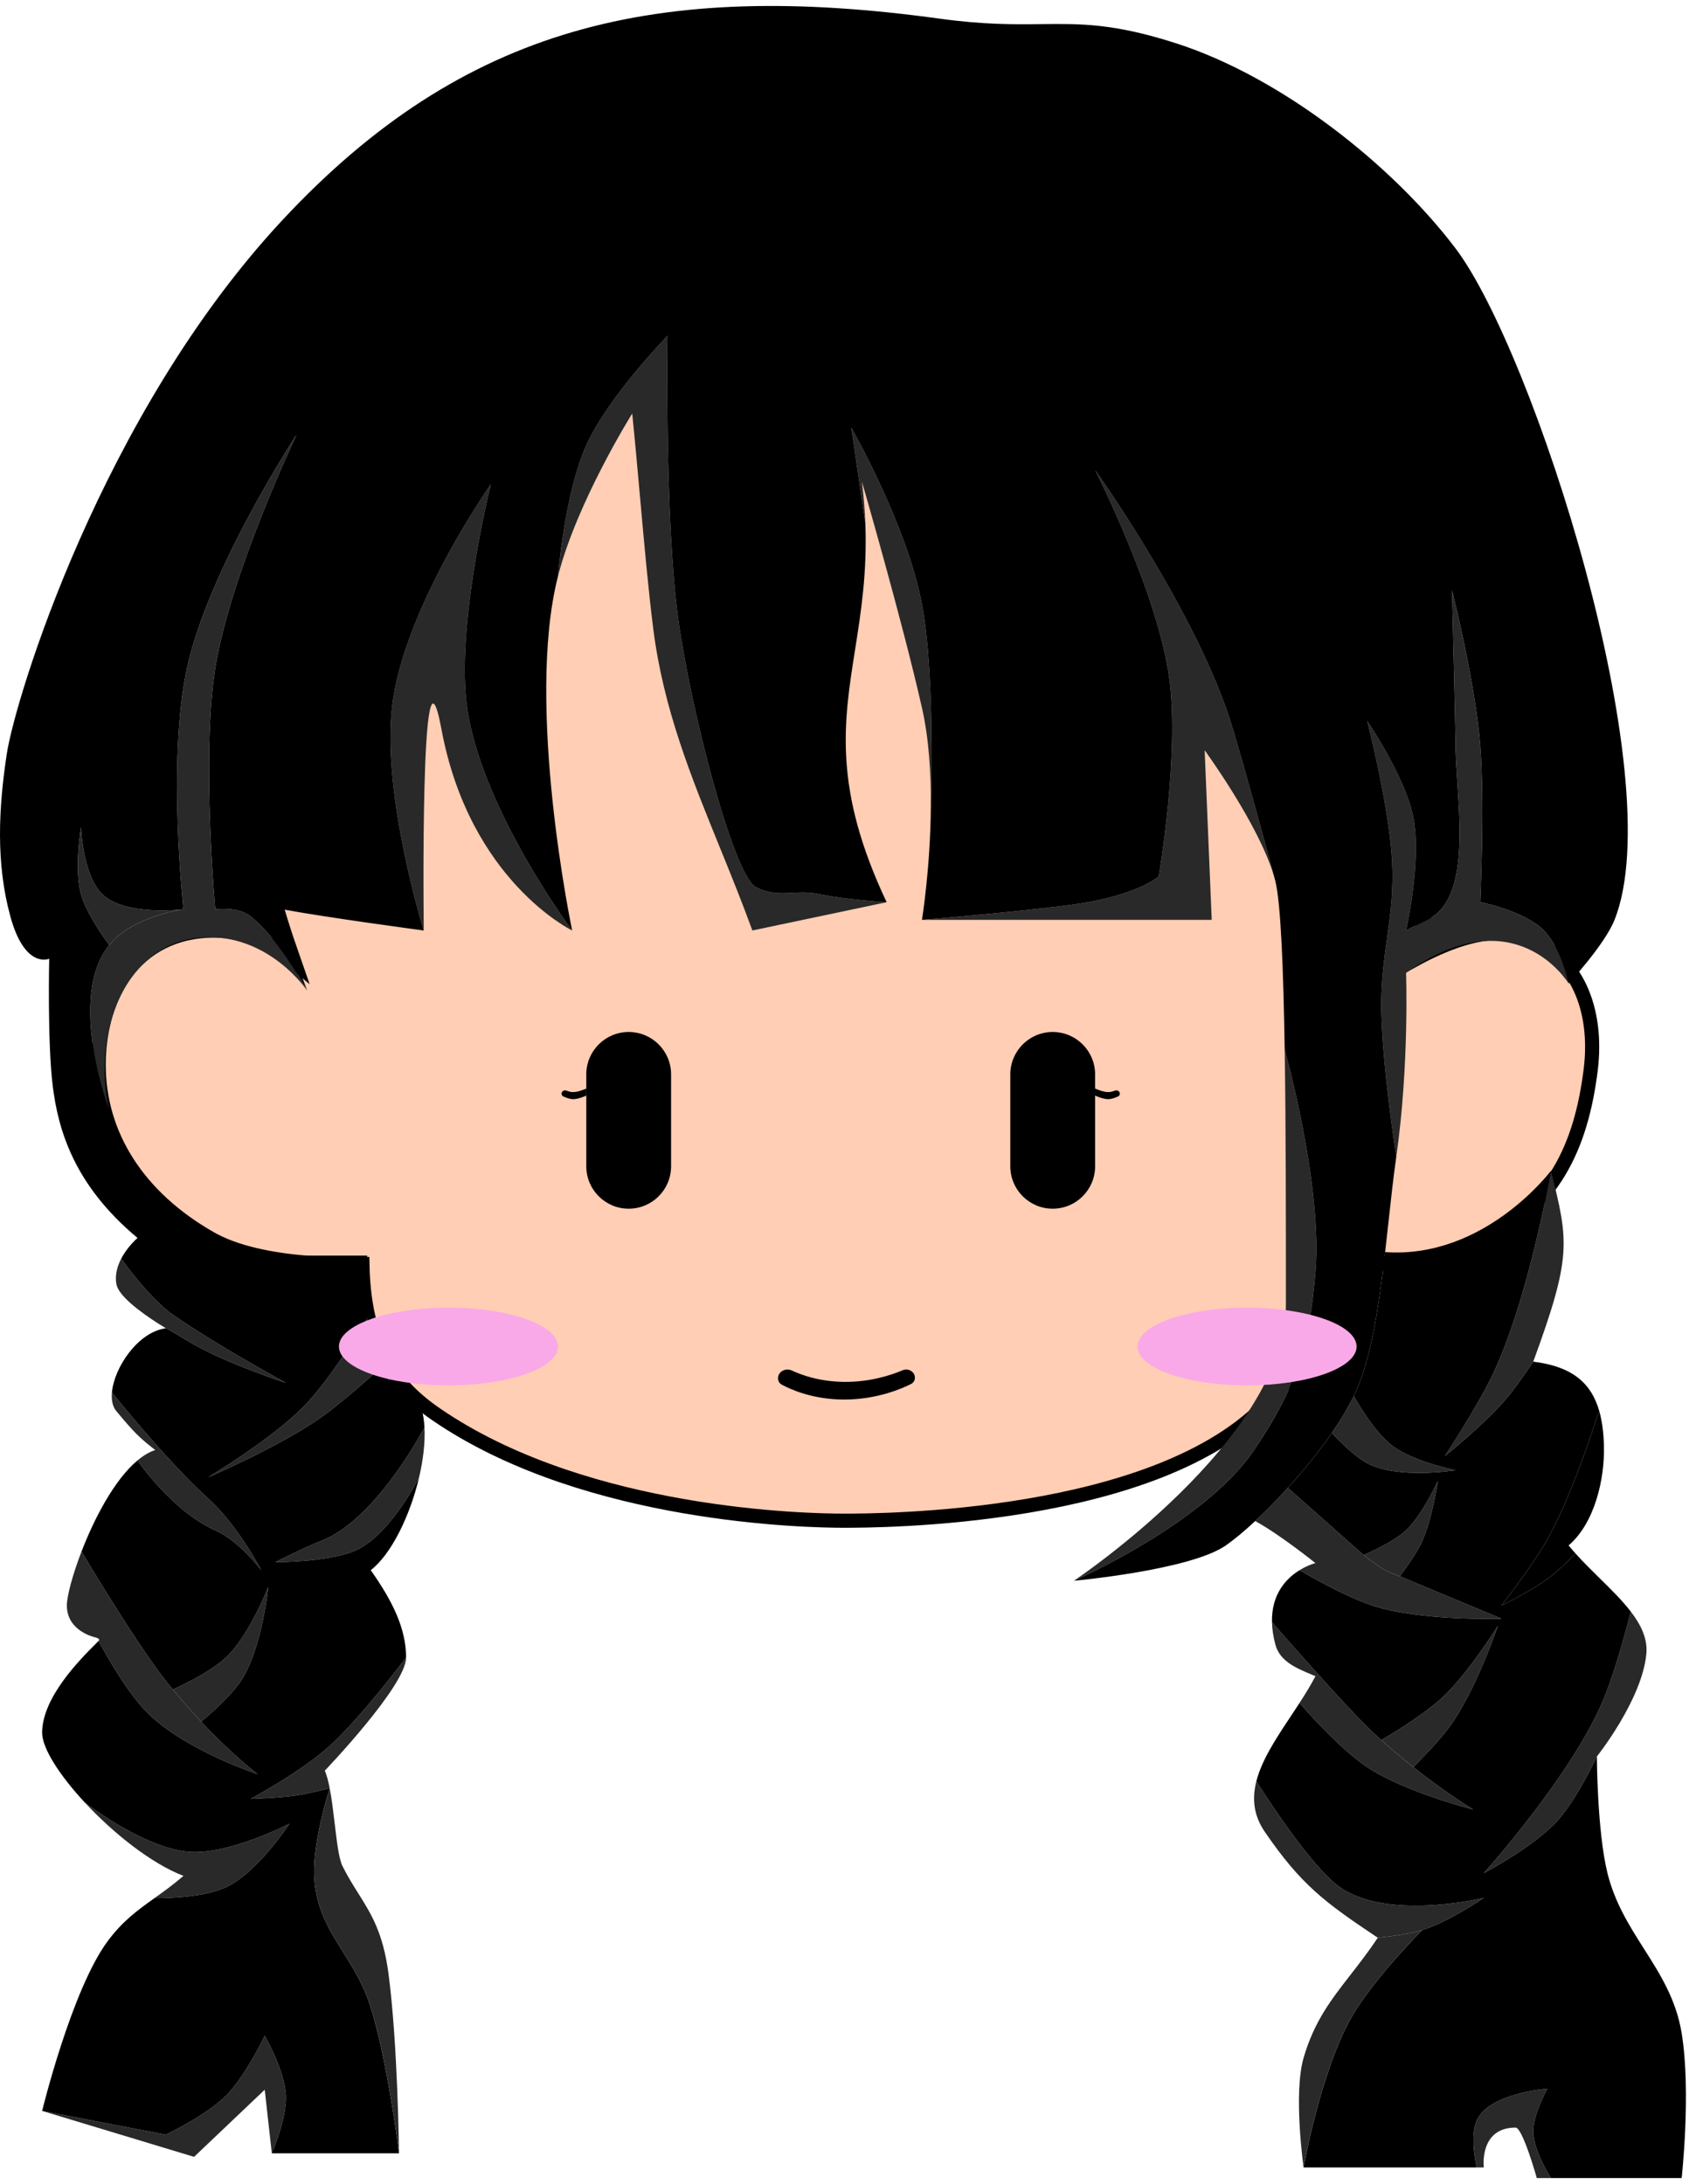 <svg width="239" height="309" viewBox="0 0 239 309" fill="none" xmlns="http://www.w3.org/2000/svg">
<path d="M119.363 33.139C153.371 33.139 177.758 47.679 190.563 67.302L191.337 68.508C206.678 92.84 205.201 116.093 200.153 135.785C201.03 135.302 202.13 134.734 203.357 134.189C206.347 132.859 210.315 131.551 213.632 132.156L214.058 132.239C218.408 133.152 221.455 135.689 223.264 139.111C224.999 142.392 225.574 146.44 225.174 150.596L225.082 151.429C224.418 156.656 223.148 161.548 220.607 165.78C218.135 169.896 214.492 173.338 209.152 175.864L208.629 176.105C204.663 177.9 199.071 178.516 194.578 178.702C192.31 178.797 190.284 178.783 188.824 178.745C188.276 178.731 187.808 178.713 187.436 178.697C187.366 179.74 187.368 180.725 187.45 181.651L187.455 181.713L187.453 181.775C187.211 188.452 184.642 192.52 180.511 197.181L179.665 198.121C171.81 206.736 157.8 210.948 145.383 213.038C132.904 215.139 121.75 215.139 119.363 215.139C116.958 215.139 107.854 215.015 96.711 213.078C85.931 211.205 73.156 207.622 62.692 200.747L61.687 200.072C58.254 197.712 55.626 194.971 53.87 191.365C52.229 187.995 51.382 183.938 51.282 178.85C50.91 178.86 50.449 178.872 49.914 178.876C48.428 178.888 46.366 178.858 44.064 178.694C39.647 178.378 34.183 177.553 30.229 175.452L29.851 175.245C19.526 169.393 13.962 160.562 13.962 150.648L13.976 149.776C14.116 145.413 15.31 141.048 17.799 137.681C20.483 134.051 24.626 131.648 30.344 131.648C34.902 131.648 38.571 133.664 41.065 135.626C41.271 135.788 41.469 135.952 41.66 136.113C38.733 127.752 36.243 119.386 36.252 109.76C36.262 98.422 39.73 85.435 49.777 68.644L50.364 67.692C56.576 57.891 67.378 49.38 79.644 43.267C92.314 36.952 106.662 33.139 119.363 33.139Z" fill="#FFCEB4" stroke="black" stroke-width="2"/>
<path d="M214.462 301C215.462 301 217.462 308.138 217.462 308.138H219.462C219.462 308.138 216.959 304.27 216.962 301.5C216.965 299.03 218.962 295.5 218.962 295.5C218.962 295.5 210.694 296.083 208.962 300C207.914 302.371 208.962 306.638 208.962 306.638H209.962C209.962 306.638 209.273 301 214.462 301Z" fill="#292929"/>
<path d="M178.962 259.138C184.087 266.638 187.462 269.138 194.962 274.138C194.962 274.138 198.84 273.78 201.212 273.069C204.905 271.963 209.962 268.5 209.962 268.5C209.962 268.5 195.553 272.015 188.962 266.5C184.437 262.713 177.78 252 177.78 252C177.166 254.404 177.353 256.782 178.962 259.138Z" fill="#292929"/>
<path d="M225.962 248.5C225.962 248.5 232.344 240.501 232.962 234C233.165 231.874 232.239 229.918 230.767 228C230.767 228 228.874 235.636 226.962 240.278C222.501 251.112 209.962 265 209.962 265C209.962 265 217.105 261.258 220.462 257.5C223.206 254.428 225.962 248.5 225.962 248.5Z" fill="#292929"/>
<path d="M179.99 229.5C180.013 230.442 180.159 231.485 180.462 232.638C181.09 235.021 183.369 235.976 185.647 236.93C185.812 236.999 185.977 237.068 186.141 237.138C185.479 238.406 184.704 239.665 183.895 240.916C183.895 240.916 189.179 247.136 193.462 250C198.707 253.507 208.462 256 208.462 256C208.462 256 204.744 253.77 199.987 250C198.549 248.86 197.016 247.58 195.462 246.178C195.037 245.794 194.61 245.402 194.183 245C190.265 241.315 179.99 229.5 179.99 229.5Z" fill="#292929"/>
<path d="M203.962 240.278C200.98 243.004 195.462 246.178 195.462 246.178C197.016 247.58 198.549 248.86 199.987 250C199.987 250 203.22 246.813 204.962 244.5C208.746 239.478 211.962 230 211.962 230C211.962 230 207.716 236.846 203.962 240.278Z" fill="#292929"/>
<path d="M194.183 227.139C200.999 229.383 212.462 229 212.462 229L198.068 223C198.068 223 196.761 222.572 196.002 222.139C194.874 221.496 192.962 220 192.962 220L182.235 210.5C180.664 212.227 179.084 213.824 177.615 215.191C181.101 217.084 186.141 221.138 186.141 221.138C186.141 221.138 185.111 221.39 183.895 222.139C183.895 222.139 189.94 225.742 194.183 227.139Z" fill="#292929"/>
<path d="M192.962 220C192.962 220 194.874 221.496 196.002 222.139C196.761 222.572 198.068 223 198.068 223C198.068 223 200.031 220.458 200.962 218.638C202.647 215.344 203.462 209.5 203.462 209.5C203.462 209.5 201.327 214.271 198.962 216.5C197.111 218.245 192.962 220 192.962 220Z" fill="#292929"/>
<path d="M196.962 204.5C194.224 202.398 191.565 197.5 191.565 197.5C190.754 199.178 189.687 200.947 188.462 202.726C188.462 202.726 191.201 205.781 193.462 207C197.773 209.324 205.962 208 205.962 208C205.962 208 199.954 206.796 196.962 204.5Z" fill="#292929"/>
<path d="M216.962 192.638C222.462 177.638 221.962 175.638 219.462 165.638C219.462 165.638 216.259 184.302 210.962 195C208.749 199.472 204.462 206 204.462 206C204.462 206 210.401 201.241 213.462 197.5C214.944 195.689 216.962 192.638 216.962 192.638Z" fill="#292929"/>
<path d="M181.962 184.638C181.962 203.638 151.962 223.638 151.962 223.638C151.962 223.638 170.387 215.589 177.462 205.139C183.342 196.454 185.26 190.451 186.141 180C187.184 167.625 181.789 148.5 181.789 148.5C181.962 159.507 181.962 172.642 181.962 184.638Z" fill="#292929"/>
<path d="M198.962 137.638C214.462 126.638 221.962 139.138 221.962 139.138C221.962 139.138 221.051 134.29 218.462 131.639C215.733 128.843 209.462 127.639 209.462 127.639C209.462 127.639 210.096 113.631 209.462 105.5C208.759 96.473 205.462 83.5 205.462 83.5C205.462 83.5 205.962 103.138 205.962 105.138C205.962 106.726 206.087 108.609 206.22 110.623C206.72 118.18 207.342 127.58 201.962 130.138C200.325 130.916 198.962 131.639 198.962 131.639C198.962 131.639 201.238 121.685 199.962 115.5C198.781 109.769 193.462 102 193.462 102C193.462 102 196.505 113.777 196.962 121.5C197.226 125.943 196.749 129.346 196.263 132.81C195.831 135.898 195.391 139.035 195.462 143C195.608 151.101 197.581 163.639 197.581 163.639C199.434 150.688 198.962 137.638 198.962 137.638Z" fill="#292929"/>
<path d="M130.462 130.138H171.462L170.462 106.139C170.462 106.139 178.207 116.742 180.304 124.05C179.586 121.385 176.582 110.275 174.462 103.139C169.709 87.14 154.962 66.5 154.962 66.5C154.962 66.5 163.839 83.88 165.462 96C166.916 106.853 163.962 124 163.962 124C163.962 124 161.397 126.296 153.962 127.639C148.308 128.66 130.462 130.138 130.462 130.138Z" fill="#292929"/>
<path d="M121.962 68.139C121.962 68.139 127.631 87.642 130.462 100.139C131.444 104.47 131.745 109.403 131.719 114C131.719 114 132.377 95.671 130.462 85.5C128.342 74.237 120.462 60.5 120.462 60.5L122.447 74C122.374 72.149 122.22 70.202 121.962 68.139Z" fill="#292929"/>
<path d="M78.962 81.499C81.652 70.969 89.462 58.5 89.462 58.5C89.836 62.17 90.195 66.184 90.557 70.216L90.557 70.217C91.164 76.989 91.775 83.811 92.462 89.139C93.908 100.344 97.793 109.894 101.85 119.867C103.404 123.69 104.985 127.575 106.462 131.639L110.462 130.797L125.462 127.639C125.462 127.639 119.616 127.285 115.962 126.5C114.523 126.191 113.279 126.255 112.088 126.317C110.406 126.404 108.831 126.486 106.962 125.5C103.771 123.816 97.727 100.354 95.962 87.5C94.05 73.572 94.462 47.5 94.462 47.5C94.462 47.5 86.097 56.049 82.962 63C79.875 69.848 78.962 81.499 78.962 81.499Z" fill="#292929"/>
<path d="M59.962 131.639C59.962 131.639 59.41 86.732 62.462 103.139C66.462 124.639 80.962 131.639 80.962 131.639C80.962 131.639 67.482 113.64 65.962 99C64.752 87.344 69.462 68.5 69.462 68.5C69.462 68.5 57.002 86.197 55.462 100.139C54.075 112.708 59.962 131.639 59.962 131.639Z" fill="#292929"/>
<path d="M28.462 132.639C37.962 131.938 43.462 140.138 43.462 140.138C43.462 140.138 39.5 132.844 35.462 129.639C33.657 128.206 30.462 128.638 30.462 128.638C30.462 128.638 28.469 106.837 30.462 94.5C32.64 81.027 41.962 61.5 41.962 61.5C41.962 61.5 29.537 80.423 26.462 94.5C23.617 107.526 25.962 128.638 25.962 128.638C25.962 128.638 20.035 129.442 16.462 132.639C16.097 132.966 15.765 133.316 15.462 133.689C9.404 141.146 15.462 157.138 15.462 157.138C12.963 146.137 17.661 133.436 28.462 132.639Z" fill="#292929"/>
<path d="M221.962 218.638C225.62 215.518 227.098 209.306 226.962 204.5C226.911 202.67 226.707 201.064 226.316 199.673L225.962 200.5C225.962 200.5 222.388 212.054 218.462 218.638C216.381 222.128 212.462 227.139 212.462 227.139C212.462 227.139 216.962 224.959 219.462 223C220.92 221.858 222.962 219.801 222.962 219.801C222.619 219.418 222.284 219.031 221.962 218.638Z" fill="black"/>
<path d="M16.462 132.639C20.035 129.442 25.962 128.638 25.962 128.638C25.962 128.638 17.734 129.688 14.462 126.5C11.676 123.785 11.462 117 11.462 117C11.462 117 10.464 122.927 11.462 126.5C12.327 129.594 15.462 133.689 15.462 133.689C15.765 133.316 16.097 132.966 16.462 132.639Z" fill="#292929"/>
<path d="M31.962 234.5C29.462 236.836 24.462 239.027 24.462 239.027C25.731 240.568 27.105 242.111 28.462 243.568C28.462 243.568 32.224 240.514 33.962 238C37.09 233.478 37.962 224.5 37.962 224.5C37.962 224.5 35.29 231.391 31.962 234.5Z" fill="#292929"/>
<path d="M16.462 199.639C18.962 202.639 19.712 203.39 21.962 205.139C21.11 205.423 20.273 205.931 19.462 206.607C19.462 206.607 24.309 213.759 30.462 216.5C33.926 218.043 36.962 222.139 36.962 222.139C36.962 222.139 33.693 215.824 29.462 212C23.591 206.694 15.838 197 15.838 197C15.744 198.066 15.93 198.999 16.462 199.639Z" fill="#292929"/>
<path d="M45.962 250.5C45.962 250.5 57.462 238.5 57.462 234.5C57.462 234.5 51.187 242.889 46.656 247C42.587 250.691 35.462 254.5 35.462 254.5C35.462 254.5 39.446 254.389 41.962 254C43.814 253.714 46.656 253 46.656 253C46.466 252.022 46.241 251.157 45.962 250.5Z" fill="#292929"/>
<path d="M25.962 265.388C24.489 266.657 23.132 267.628 21.849 268.545C21.849 268.545 28.335 268.676 31.962 267C36.474 264.915 40.962 258 40.962 258C40.962 258 32.64 262.318 26.962 262C20.518 261.64 11.991 255 11.991 255C16.032 259.354 21.425 263.653 25.962 265.388Z" fill="#292929"/>
<path d="M51.962 186.394C51.962 186.394 47.158 194.735 42.962 199C38.402 203.635 29.462 209 29.462 209C29.462 209 39.693 204.596 45.462 200.5C48.943 198.029 53.857 193.5 53.857 193.5C52.776 191.483 52.224 188.894 51.962 186.394Z" fill="#292929"/>
<path d="M17.149 178.072C16.609 179.109 16.247 180.343 16.462 181.639C16.737 183.286 19.726 185.537 22.365 187.231C22.874 187.533 23.394 187.834 23.916 188.135C24.774 188.632 25.637 189.131 26.462 189.639C31.529 192.756 40.462 195.639 40.462 195.639C40.462 195.639 30.962 190.5 24.462 186C21.115 183.683 17.149 178.072 17.149 178.072Z" fill="#292929"/>
<path fill-rule="evenodd" clip-rule="evenodd" d="M180.462 124.639C180.462 124.639 180.407 124.431 180.304 124.05C180.361 124.249 180.414 124.445 180.462 124.639ZM13.962 232.136C14.276 231.815 13.462 231.639 13.462 231.639C13.462 231.639 9.462 230.807 9.462 227.139C9.462 225.86 10.23 222.879 11.534 219.5C11.534 219.5 18.513 231.3 22.962 237.138C23.439 237.763 23.942 238.395 24.462 239.027C25.731 240.568 27.105 242.111 28.462 243.568C32.797 248.222 36.462 251 36.462 251C36.462 251 26.35 247.684 20.962 242.416C17.502 239.033 13.962 232.136 13.962 232.136Z" fill="#292929"/>
<path d="M5.962 298.639L27.462 305.139L37.462 295.638L38.462 304.638C38.462 304.638 40.588 299.77 40.462 296.5C40.328 292.982 37.462 288 37.462 288C37.462 288 34.758 293.704 31.962 296.5C29.167 299.296 23.462 302 23.462 302L5.962 298.639Z" fill="#292929"/>
<path d="M59.462 203C59.462 203 52.936 215.11 45.462 218C43.033 218.94 38.962 221 38.962 221C38.962 221 45.953 221.042 49.962 219.5C55.085 217.53 59.305 209 59.305 209C59.882 206.545 60.171 204.108 60.066 202L59.462 203Z" fill="#292929"/>
<path fill-rule="evenodd" clip-rule="evenodd" d="M219.462 223C220.92 221.858 222.962 219.801 222.962 219.801C224.048 221.008 225.225 222.166 226.379 223.3C227.995 224.889 229.564 226.431 230.767 228C230.767 228 228.874 235.636 226.962 240.278C222.501 251.112 209.962 265 209.962 265C209.962 265 217.105 261.258 220.462 257.5C223.206 254.428 225.962 248.5 225.962 248.5C225.962 248.5 225.998 259.087 227.462 265C228.506 269.214 230.583 272.483 232.638 275.718C234.924 279.316 237.183 282.871 237.962 287.638C239.323 295.96 237.962 308.138 237.962 308.138H219.462C219.462 308.138 216.959 304.27 216.962 301.5C216.965 299.03 218.962 295.5 218.962 295.5C218.962 295.5 210.694 296.083 208.962 300C207.914 302.371 208.962 306.638 208.962 306.638H184.462C184.462 306.638 186.933 292.639 191.462 285C194.531 279.824 201.212 273.069 201.212 273.069C204.905 271.963 209.962 268.5 209.962 268.5C209.962 268.5 195.553 272.015 188.962 266.5C184.437 262.713 177.78 252 177.78 252C178.549 248.986 180.577 245.931 182.638 242.825L182.639 242.824C183.06 242.19 183.482 241.554 183.895 240.916C183.895 240.916 189.179 247.136 193.462 250C198.707 253.507 208.462 256 208.462 256C208.462 256 204.744 253.77 199.987 250C199.987 250 203.22 246.813 204.962 244.5C208.746 239.478 211.962 230 211.962 230C211.962 230 207.716 236.846 203.962 240.278C200.98 243.004 195.462 246.178 195.462 246.178C195.037 245.794 194.61 245.402 194.183 245C190.265 241.315 179.99 229.5 179.99 229.5C179.893 225.435 182.098 223.245 183.895 222.139C183.895 222.139 189.94 225.742 194.183 227.139C200.999 229.383 212.462 229 212.462 229L198.068 223C198.068 223 200.031 220.458 200.962 218.638C202.647 215.344 203.462 209.5 203.462 209.5C203.462 209.5 201.327 214.271 198.962 216.5C197.111 218.245 192.962 220 192.962 220L182.235 210.5C184.441 208.073 186.628 205.39 188.462 202.726C188.462 202.726 191.201 205.781 193.462 207C197.773 209.324 205.962 208 205.962 208C205.962 208 199.954 206.796 196.962 204.5C194.224 202.398 191.565 197.5 191.565 197.5C191.705 197.21 191.838 196.922 191.962 196.638C194.039 191.892 195.095 184.893 195.928 177.773C195.953 177.561 195.977 177.35 196.002 177.139C210.095 178.139 219.462 165.638 219.462 165.638C219.462 165.638 216.259 184.302 210.962 195C208.749 199.472 204.462 206 204.462 206C204.462 206 210.401 201.241 213.462 197.5C214.944 195.689 216.962 192.638 216.962 192.638C222.347 193.305 225.156 195.551 226.316 199.673L225.962 200.5C225.962 200.5 222.388 212.054 218.462 218.638C216.381 222.128 212.462 227.139 212.462 227.139C212.462 227.139 216.962 224.959 219.462 223Z" fill="black"/>
<path d="M184.462 291.138C182.988 296.215 184.462 306.638 184.462 306.638C184.462 306.638 186.933 292.639 191.462 285C194.531 279.824 201.212 273.069 201.212 273.069C198.84 273.78 194.962 274.138 194.962 274.138C193.639 276.124 192.339 277.793 191.111 279.371C188.353 282.914 185.957 285.993 184.462 291.138Z" fill="#292929"/>
<path fill-rule="evenodd" clip-rule="evenodd" d="M0.962 106.639C-0.211 114.361 -0.596 122.105 1.462 129.639C3.521 137.173 6.962 135.639 6.962 135.639C6.962 135.639 6.693 147.439 7.462 153.64C8.232 159.841 10.462 167.64 19.462 175.139C19.462 175.139 18.056 176.329 17.149 178.072C17.149 178.072 21.115 183.683 24.462 186C30.962 190.5 40.462 195.639 40.462 195.639C40.462 195.639 31.529 192.756 26.462 189.639C25.637 189.131 24.774 188.632 23.916 188.135C23.394 187.834 22.874 187.533 22.365 187.231C22.741 187.473 23.11 187.703 23.462 187.918C19.546 188.428 16.148 193.449 15.838 197C15.838 197 23.591 206.694 29.462 212C33.693 215.824 36.962 222.139 36.962 222.139C36.962 222.139 33.926 218.043 30.462 216.5C24.309 213.759 19.462 206.607 19.462 206.607C16.198 209.332 13.348 214.8 11.534 219.5C11.534 219.5 18.513 231.3 22.962 237.138C23.439 237.763 23.942 238.395 24.462 239.027C24.462 239.027 29.462 236.836 31.962 234.5C35.29 231.391 37.962 224.5 37.962 224.5C37.962 224.5 37.09 233.478 33.962 238C32.224 240.514 28.462 243.568 28.462 243.568C32.797 248.222 36.462 251 36.462 251C36.462 251 26.35 247.684 20.962 242.416C17.502 239.033 13.962 232.136 13.962 232.136C13.833 232.268 13.675 232.426 13.495 232.606C11.345 234.757 5.962 240.143 5.962 245.139C5.962 247.354 8.462 251.198 11.991 255C11.991 255 20.518 261.64 26.962 262C32.64 262.318 40.962 258 40.962 258C40.962 258 36.474 264.915 31.962 267C28.335 268.676 21.849 268.545 21.849 268.545C19.48 270.239 17.362 271.753 15.226 274.638C10.132 281.515 5.962 298.639 5.962 298.639L23.462 302C23.462 302 29.167 299.296 31.962 296.5C34.758 293.704 37.462 288 37.462 288C37.462 288 40.328 292.982 40.462 296.5C40.588 299.77 38.462 304.638 38.462 304.638H56.462C56.462 304.638 54.894 291.841 52.462 284C51.48 280.832 49.978 278.438 48.539 276.143C46.545 272.965 44.672 269.977 44.462 265.388C44.239 260.48 46.656 253 46.656 253C46.656 253 43.814 253.714 41.962 254C39.446 254.389 35.462 254.5 35.462 254.5C35.462 254.5 42.587 250.691 46.656 247C51.187 242.889 57.462 234.5 57.462 234.5C57.462 230.5 55.648 226.65 52.462 222.139C55.37 219.902 58.035 214.409 59.305 209C59.305 209 55.085 217.53 49.962 219.5C45.953 221.042 38.962 221 38.962 221C38.962 221 43.033 218.94 45.462 218C52.936 215.11 59.462 203 59.462 203L60.066 202C59.884 198.372 58.533 195.72 55.462 195.639C54.828 195.051 54.299 194.323 53.857 193.5C53.857 193.5 48.943 198.029 45.462 200.5C39.693 204.596 29.462 209 29.462 209C29.462 209 38.402 203.635 42.962 199C47.158 194.735 51.962 186.394 51.962 186.394C51.488 181.869 51.962 177.639 51.962 177.639H40.462C31.462 177.639 17.962 168.139 15.462 157.138C15.462 157.138 9.404 141.146 15.462 133.689C15.462 133.689 12.327 129.594 11.462 126.5C10.464 122.927 11.462 117 11.462 117C11.462 117 11.676 123.785 14.462 126.5C17.734 129.688 25.962 128.638 25.962 128.638C25.962 128.638 23.617 107.526 26.462 94.5C29.537 80.423 41.962 61.5 41.962 61.5C41.962 61.5 32.64 81.027 30.462 94.5C28.469 106.837 30.462 128.638 30.462 128.638C30.462 128.638 33.657 128.206 35.462 129.639C39.5 132.844 43.462 140.138 43.462 140.138C43.462 140.138 40.548 132.543 39.962 128.638C46.211 129.81 59.962 131.639 59.962 131.639C59.962 131.639 54.075 112.708 55.462 100.139C57.002 86.197 69.462 68.5 69.462 68.5C69.462 68.5 64.752 87.344 65.962 99C67.482 113.64 80.962 131.639 80.962 131.639C80.962 131.639 74.274 99.853 78.962 81.499C78.962 81.499 79.875 69.848 82.962 63C86.097 56.049 94.462 47.5 94.462 47.5C94.462 47.5 94.05 73.572 95.962 87.5C97.727 100.354 103.771 123.816 106.962 125.5C108.831 126.486 110.406 126.404 112.088 126.317C113.279 126.255 114.523 126.191 115.962 126.5C119.616 127.285 125.462 127.639 125.462 127.639C117.891 111.588 119.354 102.321 120.99 91.956C121.832 86.62 122.721 80.993 122.447 74L120.462 60.5C120.462 60.5 128.342 74.237 130.462 85.5C132.377 95.671 131.719 114 131.719 114C131.671 122.666 130.462 130.138 130.462 130.138C130.462 130.138 148.308 128.66 153.962 127.639C161.397 126.296 163.962 124 163.962 124C163.962 124 166.916 106.853 165.462 96C163.839 83.88 154.962 66.5 154.962 66.5C154.962 66.5 169.709 87.14 174.462 103.139C176.582 110.275 179.586 121.385 180.304 124.05C180.361 124.249 180.414 124.445 180.462 124.639C181.231 127.714 181.606 136.932 181.789 148.5C181.789 148.5 187.184 167.625 186.141 180C185.26 190.451 183.342 196.454 177.462 205.139C170.387 215.589 151.962 223.638 151.962 223.638C151.962 223.638 168.441 222.138 173.462 218.638C174.627 217.826 176.059 216.637 177.615 215.191C179.084 213.824 180.664 212.227 182.235 210.5C184.441 208.073 186.628 205.39 188.462 202.726C189.687 200.947 190.754 199.178 191.565 197.5C191.705 197.21 191.838 196.922 191.962 196.638C194.039 191.892 195.095 184.893 195.928 177.773C195.953 177.561 195.977 177.35 196.002 177.139C196.167 175.706 196.323 174.27 196.479 172.85L196.479 172.847C196.83 169.634 197.172 166.498 197.581 163.639C197.581 163.639 195.608 151.101 195.462 143C195.391 139.035 195.831 135.898 196.263 132.81C196.749 129.346 197.226 125.943 196.962 121.5C196.505 113.777 193.462 102 193.462 102C193.462 102 198.781 109.769 199.962 115.5C201.238 121.685 198.962 131.639 198.962 131.639C198.962 131.639 200.325 130.916 201.962 130.138C207.342 127.58 206.72 118.18 206.22 110.623C206.087 108.609 205.962 106.726 205.962 105.138C205.962 103.138 205.462 83.5 205.462 83.5C205.462 83.5 208.759 96.473 209.462 105.5C210.096 113.631 209.462 127.639 209.462 127.639C209.462 127.639 215.733 128.843 218.462 131.639C221.051 134.29 221.962 139.138 221.962 139.138C221.962 139.138 227.034 133.709 228.462 130.138C236.462 110.139 216.962 49.639 205.962 35.139C196.961 23.273 181.302 10.923 166.462 6.139C157.643 3.296 152.951 3.349 147.34 3.412C143.511 3.456 139.253 3.504 132.962 2.639C92.962 -2.861 65.605 3.639 39.962 31.139C14.32 58.639 2.136 98.917 0.962 106.639Z" fill="black"/>
<path d="M56.462 304.638C56.462 304.638 56.289 289.056 54.962 279.138C54.198 273.425 52.518 270.756 50.709 267.882C49.964 266.699 49.196 265.48 48.462 264C47.949 262.965 47.666 260.57 47.362 258.002C47.16 256.295 46.949 254.512 46.656 253C46.656 253 44.239 260.48 44.462 265.388C44.672 269.977 46.545 272.965 48.539 276.143C49.978 278.438 51.48 280.832 52.462 284C54.894 291.841 56.462 304.638 56.462 304.638Z" fill="#292929"/>
<path d="M82.962 152C82.962 148.686 85.649 146 88.962 146C92.276 146 94.962 148.686 94.962 152V154V155V165C94.962 168.314 92.276 171 88.962 171C85.649 171 82.962 168.314 82.962 165V155V154V152Z" fill="black"/>
<path d="M142.962 152C142.962 148.686 145.649 146 148.962 146C152.276 146 154.962 148.686 154.962 152V165C154.962 168.314 152.276 171 148.962 171C145.649 171 142.962 168.314 142.962 165V152Z" fill="black"/>
<path d="M78.962 190.5C78.962 193.538 72.023 196 63.462 196C54.902 196 47.962 193.538 47.962 190.5C47.962 187.462 54.902 185 63.462 185C72.023 185 78.962 187.462 78.962 190.5Z" fill="#F9A9E7"/>
<path d="M191.962 190.5C191.962 193.538 185.023 196 176.462 196C167.902 196 160.962 193.538 160.962 190.5C160.962 187.462 167.902 185 176.462 185C185.023 185 191.962 187.462 191.962 190.5Z" fill="#F9A9E7"/>
<path d="M110.11 194.763C110.274 193.942 111.269 193.525 112.026 193.881C113.531 194.588 116.076 195.469 119.462 195.5C123.073 195.533 126.022 194.581 127.76 193.842C128.524 193.518 129.462 194.072 129.462 194.903C129.462 195.274 129.27 195.616 128.94 195.784C127.655 196.439 124.104 198 119.462 198C115.042 198 111.895 196.584 110.608 195.884C110.207 195.666 110.02 195.21 110.11 194.763Z" fill="black"/>
<path d="M82.962 154C82.962 154 81.765 154.562 80.962 154.5C80.704 154.48 80.398 154.389 80.13 154.289C79.818 154.174 79.462 154.395 79.462 154.728C79.462 154.895 79.556 155.048 79.708 155.116C80.015 155.254 80.549 155.468 80.962 155.5C81.765 155.562 82.962 155 82.962 155V154Z" fill="black"/>
<path d="M156.962 154.5C156.16 154.562 154.962 154 154.962 154V155C154.962 155 156.16 155.562 156.962 155.5C157.376 155.468 157.91 155.254 158.217 155.116C158.369 155.048 158.462 154.895 158.462 154.728C158.462 154.395 158.107 154.174 157.795 154.289C157.527 154.389 157.221 154.48 156.962 154.5Z" fill="black"/>
</svg>
